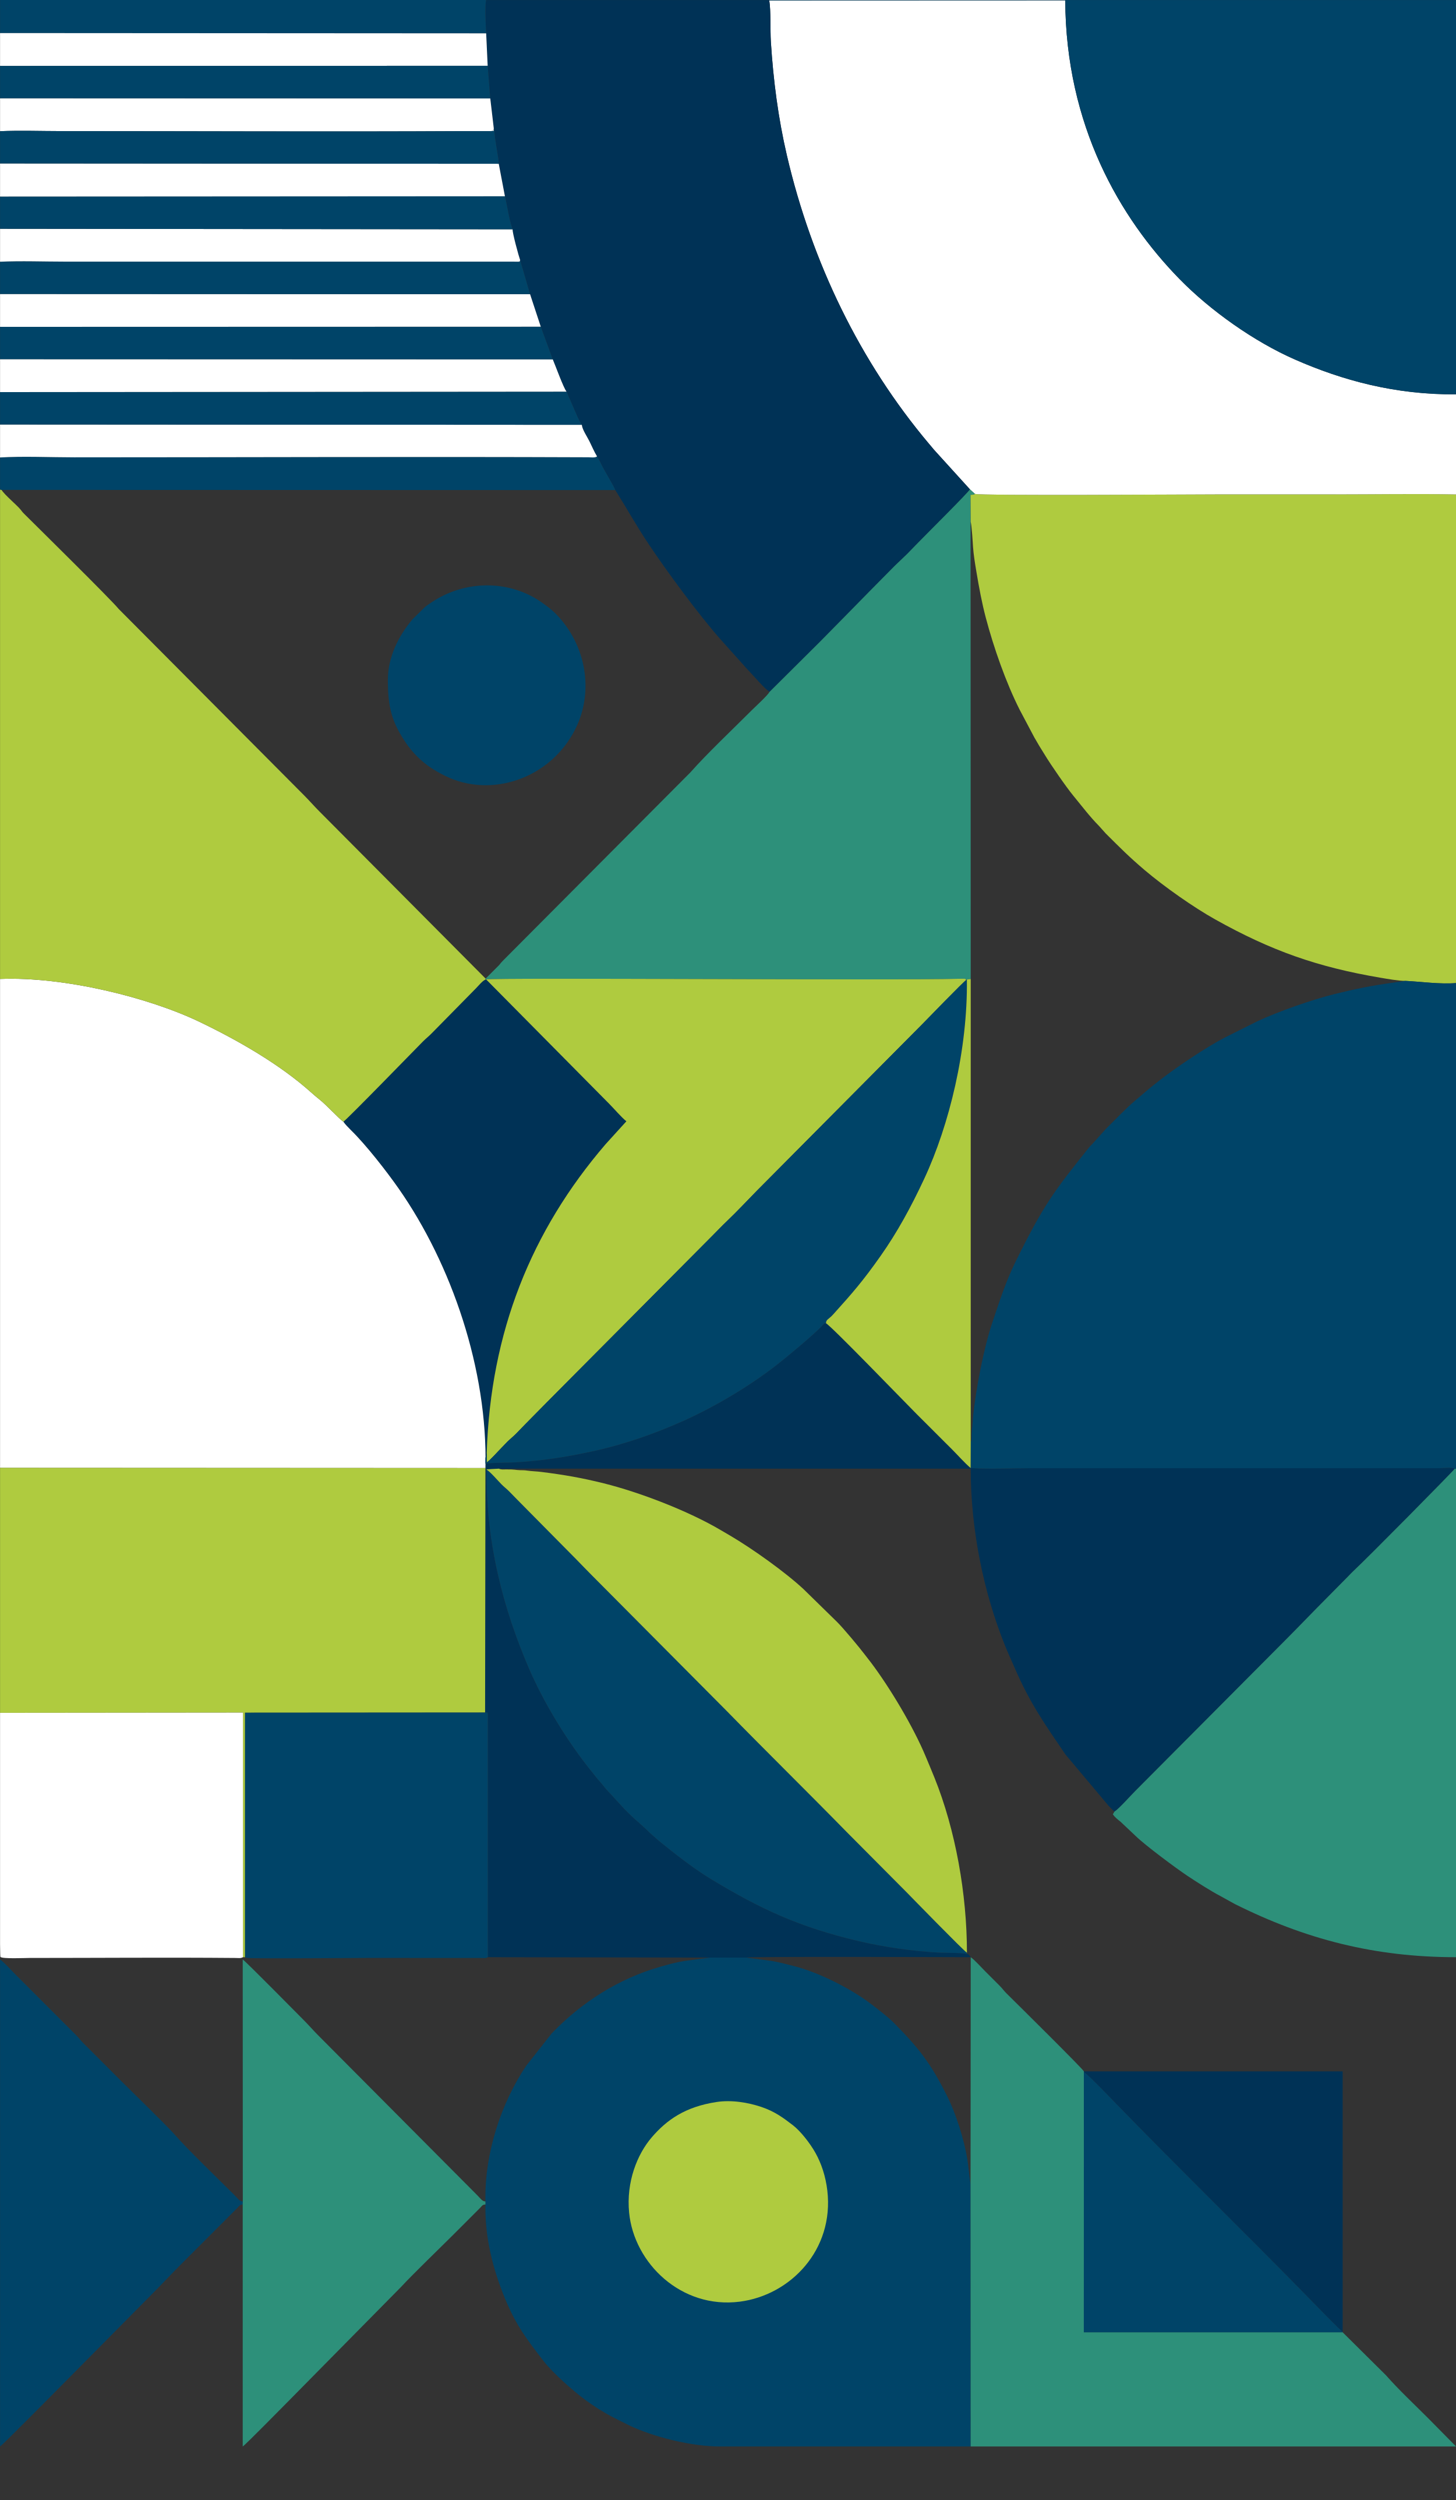 <?xml version="1.0" encoding="UTF-8"?>
<!DOCTYPE svg PUBLIC "-//W3C//DTD SVG 1.1//EN" "http://www.w3.org/Graphics/SVG/1.1/DTD/svg11.dtd">
<!-- Creator: CorelDRAW 2020 (64 Bit Versão de avaliação) -->
<svg xmlns="http://www.w3.org/2000/svg" xml:space="preserve" width="163.068mm" height="279.897mm" version="1.1" style="shape-rendering:geometricPrecision; text-rendering:geometricPrecision; image-rendering:optimizeQuality; fill-rule:evenodd; clip-rule:evenodd"
viewBox="0 0 16306.8 27989.7"
 xmlns:xlink="http://www.w3.org/1999/xlink"
 xmlns:xodm="http://www.corel.com/coreldraw/odm/2003">
 <rect x="0" y="0" width="16306.8" height="27989.7" fill="#333333" stroke="none"/>
 <defs>
  <style type="text/css">
   <![CDATA[
    .fil0 {fill:#003256}
    .fil1 {fill:#004468}
    .fil4 {fill:#2D907A}
    .fil2 {fill:#AFCB3F}
    .fil3 {fill:white}
   ]]>
  </style>
 </defs>
 <g id="Camada_x0020_1">
  <g id="_2403707495440">
   <path class="fil0" d="M3845.78 12558.13c13.42,22.39 60.79,71.34 82.43,92.43 172.73,168.27 405.11,468.04 536.92,656.56 592.05,846.79 998.59,2027.26 971.55,3128.75l-3.73 2737.21c54.7,0.32 15.77,-1.99 30.79,12.64l0 2726.27 2487.1 4.26 406.4 0.19c68.81,-14.03 2452.63,-4.45 2514.6,-4.45 -7.08,-10.57 -7.46,-13.64 -18.84,-23.71 -19.84,-17.57 -7.46,-9.22 -23.49,-12.77 -60.84,-14.98 -244.15,-10.81 -321.92,-15.26 -295.3,-16.92 -602.91,-60.47 -886.91,-127.15 -673.6,-158.16 -1103.19,-360.48 -1658.72,-695.8 -191.39,-115.53 -412.38,-288.81 -585.74,-430.3l-90.19 -78.95c-108.82,-110.52 -211.4,-180.93 -341.47,-327.58l-162.08 -176.4c-24.05,-30.92 -51.15,-62.99 -77.22,-92.38 -25.86,-29.15 -50.34,-62.3 -75.82,-93.51 -24.51,-30.02 -48.77,-61.27 -74.49,-94.74 -229.59,-298.78 -472.38,-695.59 -630.49,-1063.19 -290.12,-674.52 -481.37,-1401.29 -475.99,-2227.3 2.28,-1.34 5.81,-5.4 7.28,-3.18l132.89 -7.26 5283.2 0c0,671.09 138.69,1375.66 388.16,1990.99 34.16,84.25 69.76,159.13 105.34,241.79 168.4,391.2 338.98,631.55 566.51,965.95l464 552.01c26.02,34.11 56.6,58.36 84.66,89.91 52.87,-34.26 181.37,-179.48 236.38,-234.52l1672.62 -1680.2c161.38,-161.48 312.77,-321.01 474.24,-482.48 80.93,-80.94 155.61,-156.62 235.74,-238.45 21.15,-21.6 36.82,-39.26 58.84,-59.65 157.46,-145.85 1125.15,-1125.45 1132.7,-1142.92 -12.28,-21.19 -129.56,-7.85 -161.38,-7.85l-4580.47 0c-212.61,0 -471.61,13.24 -678.46,-1.65 -68.33,-58.43 -137.74,-137.93 -203.09,-203.58l-406.73 -406.07c-145.83,-146.49 -951.63,-981.2 -1010.1,-1011.09 -22.37,-2.81 -25.76,10.79 -44.36,29.89 -110.51,113.46 -379.4,336.46 -500.32,431.33 -295.8,232.07 -683.09,465.76 -1046.65,629.55 -304.91,137.36 -656.19,262.72 -1006.7,339.61 -303.75,66.64 -574.03,109.1 -886.41,126.95 -105.24,6.02 -229.43,1.57 -330.08,13.79 0,-19.2 -1.32,-43.58 -0.07,-62.18l15.03 -58.88c42.99,-1352.07 496.91,-2483.4 1330.96,-3454.39l233.21 -256.92c-55.78,-43.86 -137.68,-140.87 -193.86,-197.13l-1377 -1391.14 -5.79 0.97c-35.15,13.37 -79.61,69.79 -106.82,97.32l-491.37 499.36c-34.15,36 -69.45,62.58 -104.8,98.28 -81.95,82.74 -850.56,873.02 -889.99,897.02z"/>
   <path class="fil1" d="M7950.84 21916.25l-287.92 38.02c-91.37,15.04 -178.98,39.39 -266.08,64.12 -468.86,133.1 -883.45,399.06 -1217.82,746.45l-287.3 364.63c-278.25,415.73 -466.81,978.45 -455.01,1517.26l-0.09 33.87c-6.44,369.06 81.92,717.83 218.53,1051.08 123.55,301.39 245.28,460.2 436.59,706.42 98.03,126.18 323.62,327.47 460.78,428.21 106.16,77.98 196.89,134.95 311.77,196.24l175.07 87.4c278.57,134.82 711.29,241.19 1029.99,240.01l2801.86 -0.03 -1.34 -2937.94c-3.65,-7.5 -29.42,-239.84 -35.41,-275.88 -38.82,-233.58 -128.44,-514.11 -230.72,-717.55 -184.97,-367.92 -316.24,-531.88 -597.54,-816.39 -58.96,-59.64 -193.6,-163.43 -260.42,-213.72 -221.13,-166.42 -576.14,-346.85 -853.35,-416.65 -81.26,-20.46 -161.29,-43.39 -254.57,-58.7l-280.62 -36.66 -406.4 -0.19z"/>
   <path class="fil2" d="M10870.23 5842.23c12.05,15.95 26.3,263.96 27.31,279.11 5.73,86.38 22.64,189.49 37.19,276.07 30.92,183.96 62.23,353.4 106.38,520.15 88.05,332.49 223.42,720.25 378.18,1027.29l164.19 309.95c18.18,31.56 35.88,62.35 56.15,96.25 21.65,36.19 41.9,66.5 61.55,99.32 63.01,105.25 240.45,362.29 320.17,458.76 94.51,114.35 183.46,233.29 287.88,338.66l76.02 84.84c162.26,161.31 262.54,262.87 436.46,410.21 219.17,185.67 545.6,415 787.48,550.25 628.11,351.24 1145.21,533.67 1852.82,653.32 76.94,13 198.08,35.05 278.17,35.11 179.39,9.03 387.54,39.35 567.27,24.51l0 -5470.62c-448.49,-8.51 -905.26,-0.46 -1354.67,-0.46 -448.73,0 -897.47,0 -1346.2,0 -282.33,0 -2634.14,15.97 -2688.64,-5.97 -1.84,1.14 -4.71,5.27 -20.53,8.94 -6.39,1.48 -22.21,0.86 -28.76,0.86l0.12 15.58 1.46 287.87z"/>
   <path class="fil3" d="M10862.76 5478.16l55.18 50.82c54.5,21.94 2406.31,5.97 2688.64,5.97 448.73,0 897.47,0 1346.2,0 449.41,0 906.18,-8.05 1354.67,0.46l0 -1120.38c-680.89,5.09 -1268.92,-154.76 -1805.84,-390.56 -456.37,-200.44 -946.76,-547.85 -1291.9,-901.08 -667.64,-683.3 -1273.24,-1718.39 -1279.25,-3119.43l-3314.96 1.2c19.16,114.83 9.8,332.69 18.03,462.82 27.24,430.54 82.17,854.13 178.91,1269.59 279.42,1200.07 820.55,2315.62 1593.51,3232.66 17.3,20.52 36.65,42.45 54.11,64.4l402.7 443.53z"/>
   <path class="fil1" d="M10871.86 16146.18l-1.14 289.26c206.85,14.89 465.85,1.65 678.46,1.65l4580.47 0c31.82,0 149.1,-13.34 161.38,7.85l16.42 -1.29 0 -5437.62c-179.73,14.84 -387.88,-15.48 -567.27,-24.51l-132.97 19.41c-231.73,30.43 -435.19,72.09 -659.56,127.85 -251.74,62.56 -627.97,194.19 -864.15,304.25l-366.96 183.37c-210.61,109.05 -561.27,344.08 -754.6,498.47 -30.65,24.49 -58.64,45.56 -89.35,71.52 -59.22,50.05 -109.99,94.11 -169.45,143.81 -79.1,66.13 -243.54,234.74 -317.89,308.65l-148.24 165.03c-14.01,15.77 -23.96,22.57 -37.16,39.04 -399.23,498.42 -513.94,649.2 -828.6,1288.07 -107.35,217.95 -181.33,448.92 -259.07,680.73 -94.61,282.11 -181.78,735.65 -213.51,1039.55 -5.51,52.78 -5.34,95.53 -12.26,148.61 -9.17,70.31 -2.51,73.84 -5.79,112.74 -1.55,18.33 1.35,-1.34 -1.99,14.95 -3.75,18.27 -0.31,8.41 -6.77,18.61z"/>
   <path class="fil3" d="M0.63 16433.35l5436.05 2.52c27.04,-1101.49 -379.5,-2281.96 -971.55,-3128.75 -131.81,-188.52 -364.19,-488.29 -536.92,-656.56 -21.64,-21.09 -69.01,-70.04 -82.43,-92.43 -50.7,-34.24 -186.02,-184.58 -269.29,-250.19 -29.18,-22.99 -66.49,-55.02 -91.78,-77.72 -350.8,-314.95 -824.44,-585.71 -1250.36,-790.07 -564.13,-270.67 -1510.61,-508.67 -2233.72,-480.14l0 5473.34z"/>
   <path class="fil0" d="M5444.94 373.42l16.76 363.07 29.06 365.51 39.73 337.6c1.72,2.45 2.75,5.74 3.51,8.28l10.12 95.14c4.96,33.67 9.75,64.14 14.58,97.4 8.03,55.21 26.54,140.81 27.13,193.13l69.13 363.82c28.98,117.44 45.24,258.17 86.03,369.7 -4.65,33.53 68.18,300.52 84.62,345.73l110.94 380.92 119.95 363.94 134.17 365.37c29.3,67.89 119.66,319.01 154.33,361.64l123.11 282.04c8.82,17.13 13.76,28.41 21.95,45.07 4.4,8.94 7.18,13.98 11.81,21.77l10.59 16.78c0.6,-1.36 2.59,3.81 3.77,5.79 4.79,53.09 58.17,130.5 84.71,183.44 28.28,56.39 54.2,119.78 85.76,170.09l30.2 53.09c8.77,17.03 14.4,29.6 22.43,45.62 36.48,72.77 135.67,232.79 151.77,278.27 133.62,212.92 227.27,385.39 379.01,612.99 189.86,284.78 557.43,786.63 805.75,1065.39l296.2 330.34c52.71,52.46 197.91,225.14 247.65,249.55l563.64 -560.09c188.96,-190.09 369.97,-376.85 558.28,-567.79 94.57,-95.89 183.25,-185.08 277.86,-281l142.66 -136.52c47.9,-51.23 93.28,-95 142.13,-145.81 65.63,-68.26 546.04,-544.85 558.48,-575.53l-402.7 -443.53c-17.46,-21.95 -36.81,-43.88 -54.11,-64.4 -772.96,-917.04 -1314.09,-2032.59 -1593.51,-3232.66 -96.74,-415.46 -151.67,-839.05 -178.91,-1269.59 -8.23,-130.13 1.13,-347.99 -18.03,-462.82l-4.22 -4.94 -3166.62 0c-16.61,62.48 -3.87,296.76 0.28,373.2z"/>
   <path class="fil2" d="M0.63 10960.01c723.11,-28.53 1669.59,209.47 2233.72,480.14 425.92,204.36 899.56,475.12 1250.36,790.07 25.29,22.7 62.6,54.73 91.78,77.72 83.27,65.61 218.59,215.95 269.29,250.19 39.43,-24 808.04,-814.28 889.99,-897.02 35.35,-35.7 70.65,-62.28 104.8,-98.28l491.37 -499.36c27.21,-27.53 71.67,-83.95 106.82,-97.32l0 -10.04 -1863.08 -1873.26c-60.76,-60.76 -108.65,-117.12 -169.33,-177.8l-2077.71 -2087.89c-79.69,-99.89 -914.85,-922.08 -1059.32,-1065.82 -20.16,-20.06 -22.27,-25.08 -38.83,-45.84 -40.48,-50.75 -181.32,-166.41 -212.93,-220.88l-16.93 -4.25 0 5479.64z"/>
   <path class="fil1" d="M16307.45 4415.03l0 -4414.81 -7696.17 0 4.22 4.94 3314.96 -1.2c6.01,1401.04 611.61,2436.13 1279.25,3119.43 345.14,353.23 835.53,700.64 1291.9,901.08 536.92,235.8 1124.95,395.65 1805.84,390.56z"/>
   <polygon class="fil2" points="0.63,19176.43 2721.32,19173.81 2721.32,21911.99 2744.45,21911.99 2744.45,19174.91 5432.95,19173.08 5436.68,16435.87 0.63,16433.35 "/>
   <path class="fil4" d="M8619.71 7744.9c-24.64,43.38 -152.48,159.04 -196.85,203.42 -209.15,209.14 -508.54,492.25 -690.1,698.43l-2095.48 2104c-23.06,22.79 -27.85,29.74 -47.38,54.22l-151.14 151.14 0 10.04 5.79 -0.97c119.9,-22.07 4532.58,13.22 5300.34,-7.27 75.61,-2.02 60.84,-2.36 77.47,13.52l6.46 -5.17 43.02 -5.89 -1.61 -5118.14 -1.46 -287.87 -0.12 -15.58c6.55,0 22.37,0.62 28.76,-0.86 15.82,-3.67 18.69,-7.8 20.53,-8.94l-55.18 -50.82c-12.44,30.68 -492.85,507.27 -558.48,575.53 -48.85,50.81 -94.23,94.58 -142.13,145.81l-142.66 136.52c-94.61,95.92 -183.29,185.11 -277.86,281 -188.31,190.94 -369.32,377.7 -558.28,567.79l-563.64 560.09z"/>
   <path class="fil4" d="M12480.51 20283.16c-7.45,13.47 -8.2,16.06 -16.93,28.63 22.67,33.85 53.33,57.4 85.93,83.4l174.27 164.4c103.91,100.93 447.17,356.44 574.61,441.39 95.49,63.67 268.22,173.89 367.5,225.16l163.54 90.46c785.37,392.42 1560.26,595.39 2478.02,595.39l0 -5468.34 -16.42 1.29c-7.55,17.47 -975.24,997.07 -1132.7,1142.92 -22.02,20.39 -37.69,38.05 -58.84,59.65 -80.13,81.83 -154.81,157.51 -235.74,238.45 -161.47,161.47 -312.86,321 -474.24,482.48l-1672.62 1680.2c-55.01,55.04 -183.51,200.26 -236.38,234.52z"/>
   <path class="fil2" d="M5444.55 10965.18l1377 1391.14c56.18,56.26 138.08,153.27 193.86,197.13l-233.21 256.92c-834.05,970.99 -1287.97,2102.32 -1330.96,3454.39l0.85 107.74c48.91,-35.99 121.06,-120.16 169.19,-168.26 29.62,-29.6 53.4,-57.49 84.19,-85.16 37.19,-33.42 55.65,-48.16 87.65,-81.57 112.12,-117.05 222.05,-225.87 335.59,-341.88l1848.55 -1859.85c57.45,-57.41 106.24,-109.5 164.94,-165.34 114.31,-108.74 224.3,-227.4 336.13,-341.1l1843.91 -1856.04c61.7,-62.03 469.81,-484.71 500.12,-501.87 -16.63,-15.88 -1.86,-15.54 -77.47,-13.52 -767.76,20.49 -5180.44,-14.8 -5300.34,7.27z"/>
   <path class="fil4" d="M10869.87 24451.99l1.34 2937.94 5436.24 0 -315.38 -319.61c-157.8,-157.8 -322.7,-311.08 -469.97,-478.31l-484.65 -480.52 -2898.9 -0.25 0.48 -2914.89 0.49 -5.89c-15.86,-32.28 -735.79,-743.7 -867.7,-874.11 -30.59,-30.25 -44.93,-53.98 -76.09,-84.78 -56.01,-55.36 -105.23,-105.16 -160.9,-160.83 -41.13,-41.13 -121.93,-131.26 -162.99,-158.75l-1.97 2540z"/>
   <path class="fil1" d="M10829.51 21875.51l0 -13.4c-38.84,-23.63 -631.61,-631.79 -677.15,-678.5l-671.23 -674.91c-443.87,-453.57 -897.73,-898.72 -1340.65,-1351.81l-1515.46 -1524.04c-58.24,-58.32 -109.5,-112.3 -167.27,-171.34l-669.49 -676.85c-29.49,-30.66 -53.76,-55.04 -83.66,-85.6 -28.55,-29.18 -59.15,-52.01 -88.1,-81.21 -40.83,-41.2 -125.32,-141.37 -168.03,-164.9 -5.38,826.01 185.87,1552.78 475.99,2227.3 158.11,367.6 400.9,764.41 630.49,1063.19 25.72,33.47 49.98,64.72 74.49,94.74 25.48,31.21 49.96,64.36 75.82,93.51 26.07,29.39 53.17,61.46 77.22,92.38l162.08 176.4c130.07,146.65 232.65,217.06 341.47,327.58l90.19 78.95c173.36,141.49 394.35,314.77 585.74,430.3 555.53,335.32 985.12,537.64 1658.72,695.8 284,66.68 591.61,110.23 886.91,127.15 77.77,4.45 261.08,0.28 321.92,15.26z"/>
   <path class="fil2" d="M10829.51 21862.11c0,-656.1 -127.81,-1374.01 -362.84,-1957.95 -33.52,-83.28 -64.72,-156.67 -99.19,-239.48 -138.2,-331.95 -401.29,-770.33 -610.77,-1048.7 -26.48,-35.18 -47.51,-60.32 -73.91,-95.42 -56.19,-74.71 -236.2,-290.62 -307.43,-361.43l-376.68 -368.39c-203.59,-189.41 -570.74,-451.51 -822.82,-599.58 -37.76,-22.19 -64.46,-37.29 -101.57,-59.3 -361,-214.13 -907.95,-424.48 -1312.13,-525.14 -247.62,-61.67 -446.42,-95.91 -701.85,-127.88 -54.05,-6.77 -100.76,-6.63 -154.82,-14.52 -32,-4.68 -45.71,-3.89 -79.96,-4.71 -57.4,-1.37 -53.66,-9.68 -160.87,-8.46 -27.38,0.31 -56.51,3.75 -76.03,-8.64l-132.89 7.26c-1.47,-2.22 -5,1.84 -7.28,3.18 42.71,23.53 127.2,123.7 168.03,164.9 28.95,29.2 59.55,52.03 88.1,81.21 29.9,30.56 54.17,54.94 83.66,85.6l669.49 676.85c57.77,59.04 109.03,113.02 167.27,171.34l1515.46 1524.04c442.92,453.09 896.78,898.24 1340.65,1351.81l671.23 674.91c45.54,46.71 638.31,654.87 677.15,678.5z"/>
   <path class="fil1" d="M5451.24 16264.76l-15.03 58.88c-1.25,18.6 0.07,42.98 0.07,62.18 100.65,-12.22 224.84,-7.77 330.08,-13.79 312.38,-17.85 582.66,-60.31 886.41,-126.95 350.51,-76.89 701.79,-202.25 1006.7,-339.61 363.56,-163.79 750.85,-397.48 1046.65,-629.55 120.92,-94.87 389.81,-317.87 500.32,-431.33 18.6,-19.1 21.99,-32.7 44.36,-29.89 1.52,-45.12 28.1,-40.84 80.44,-98.9 216.59,-240.25 332.51,-372.96 531,-654.56 186.27,-264.25 340.68,-546.59 489.36,-865.35 280.26,-600.85 486.81,-1445.22 477.22,-2229.63l-6.46 5.17c-30.31,17.16 -438.42,439.84 -500.12,501.87l-1843.91 1856.04c-111.83,113.7 -221.82,232.36 -336.13,341.1 -58.7,55.84 -107.49,107.93 -164.94,165.34l-1848.55 1859.85c-113.54,116.01 -223.47,224.83 -335.59,341.88 -32,33.41 -50.46,48.15 -87.65,81.57 -30.79,27.67 -54.57,55.56 -84.19,85.16 -48.13,48.1 -120.28,132.27 -169.19,168.26l-0.85 -107.74z"/>
   <path class="fil1" d="M2744.45 21911.99c1.74,1.15 4.71,0.22 5.7,2.58l27.21 6.21c103.13,8.75 1215.8,-0.32 1321.14,-0.32l1278.53 0.08c44.28,0.39 59.94,6.12 86.71,-8.55l0 -2726.27c-15.02,-14.63 23.91,-12.32 -30.79,-12.64l-2688.5 1.83 0 2737.08z"/>
   <path class="fil3" d="M2721.32 21911.99l0 -2738.18 -2720.69 2.62 0 2591.64c0.96,86.31 2.24,137.3 3.9,140.02 15.02,24.55 282.67,12.37 326.3,12.37 761.35,0 1544.35,-6.63 2302.99,0.08 44.38,0.39 59.54,6.03 87.5,-8.55z"/>
   <path class="fil1" d="M2718.34 24680.6l0.93 -33.87c-40.05,-3.2 -48.76,-26.76 -96.09,-74.08 -204.37,-204.39 -499.39,-484.18 -673.16,-681.51 -85.86,-97.49 -489.73,-489.86 -592.61,-592.73l-423.35 -423.32c-32.47,-32.18 -48.77,-57.78 -80.34,-88.99 -58.77,-58.11 -110.92,-110.77 -169.41,-169.26l-508 -508c-43.63,-43.63 -132.42,-142.48 -175.68,-171.45l0 5452.54c39.27,-26.3 687.82,-683.73 764.24,-759.76l926.98 -935.69c115.41,-115.41 219.15,-227.62 334.43,-342.9l634.86 -635.14c21.67,-22.57 22.37,-32.93 57.2,-35.84z"/>
   <path class="fil4" d="M2719.27 24646.73l-0.93 33.87 0.09 2709.33c36.72,-24.58 442.09,-437.85 510.12,-505.88l1261.43 -1278.58c142.19,-153.73 438.43,-438.22 592.77,-592.56l296.19 -296.47c21.97,-22.91 22.25,-32.95 57.68,-35.84l0.09 -33.87c-39.53,-3.21 -49.13,-27.49 -95.72,-74.08l-1773.77 -1782.24c-59.23,-59.23 -105.69,-114.16 -165.1,-173.57 -51.15,-51.14 -644.12,-652.95 -683.69,-679.45l0.84 2709.34z"/>
   <path class="fil1" d="M15037.45 26111.49l0 -6.62c-27.58,-16.15 -317.72,-315.8 -365.41,-364.65 -710.18,-727.49 -1459.6,-1455.95 -2167.35,-2184.55 -27.64,-28.46 -326.73,-340.85 -365.66,-359.32l-0.48 2914.89 2898.9 0.25z"/>
   <path class="fil0" d="M15037.45 26104.87l0 -2914.41 67.73 0 -2965.66 0 -0.49 5.89c38.93,18.47 338.02,330.86 365.66,359.32 707.75,728.6 1457.17,1457.06 2167.35,2184.55 47.69,48.85 337.83,348.5 365.41,364.65z"/>
   <path class="fil2" d="M8025.23 23533.15c-351.79,53.28 -558.58,200.91 -725.27,394.8 -163.43,190.11 -287.73,499.1 -253.95,844.37 55.42,566.55 584.65,1079.6 1238.5,996.32 567.74,-72.32 1058.72,-579.55 981.33,-1243.51 -18.72,-160.58 -66.78,-304.58 -134.18,-424.31 -61.02,-108.38 -166.98,-242.93 -251.15,-307.53 -106.16,-81.47 -201.49,-153.66 -353.96,-204.9 -145.83,-49.01 -330.52,-81.1 -501.32,-55.24z"/>
   <path class="fil1" d="M4344.04 7611.77c0,309.36 43.67,471.92 204.78,709.61 35.36,52.16 79.13,103.31 123.25,147.68 95.6,96.16 196.14,159.32 315.31,218.1 509.85,251.52 1175.77,34.83 1456.39,-525.06 213.92,-426.8 118.11,-950.31 -222.17,-1293.36 -53.67,-54.11 -157.83,-131.04 -226.84,-171.1 -362.01,-210.17 -814.46,-185.69 -1157.99,43.72 -28.6,19.11 -53.15,35.05 -79.18,56.29l-136.69 134.25c-154.48,182.63 -276.86,421.87 -276.86,679.87z"/>
   <path class="fil2" d="M9250.8 14814.7c58.47,29.89 864.27,864.6 1010.1,1011.09l406.73 406.07c65.35,65.65 134.76,145.15 203.09,203.58l1.14 -289.26 -0.02 -5185.81 -43.02 5.89c9.59,784.41 -196.96,1628.78 -477.22,2229.63 -148.68,318.76 -303.09,601.1 -489.36,865.35 -198.49,281.6 -314.41,414.31 -531,654.56 -52.34,58.06 -78.92,53.78 -80.44,98.9z"/>
   <path class="fil1" d="M0.63 5121.59l0 358.78 16.93 4.25 6873.54 2.01c-16.1,-45.48 -115.29,-205.5 -151.77,-278.27 -8.03,-16.02 -13.66,-28.59 -22.43,-45.62l-30.2 -53.09c-20.77,18.15 -71.47,9.92 -98.97,9.81 -1914.68,-7.73 -3841.37,0.69 -5757.37,0.69 -264.26,0 -570.66,-14.3 -829.73,1.44z"/>
   <path class="fil3" d="M0.63 5121.59c259.07,-15.74 565.47,-1.44 829.73,-1.44 1916,0 3842.69,-8.42 5757.37,-0.69 27.5,0.11 78.2,8.34 98.97,-9.81 -31.56,-50.31 -57.48,-113.7 -85.76,-170.09 -26.54,-52.94 -79.92,-130.35 -84.71,-183.44l-6515.6 -3.64 0 369.11z"/>
   <path class="fil1" d="M0.63 4752.48l6515.6 3.64c-1.18,-1.98 -3.17,-7.15 -3.77,-5.79l-10.59 -16.78c-4.63,-7.79 -7.41,-12.83 -11.81,-21.77 -8.19,-16.66 -13.13,-27.94 -21.95,-45.07l-123.11 -282.04 -6344.37 5.17 0 362.64z"/>
   <path class="fil3" d="M0.63 4389.84l6344.37 -5.17c-34.67,-42.63 -125.03,-293.75 -154.33,-361.64l-6190.04 -1.93 0 368.74z"/>
   <polygon class="fil1" points="0.63,4021.1 6190.67,4023.03 6056.5,3657.66 0.63,3659.27 "/>
   <polygon class="fil3" points="0.63,3659.27 6056.5,3657.66 5936.55,3293.72 0.63,3291.31 "/>
   <path class="fil1" d="M0.63 2930.2l0 361.11 5935.92 2.41 -110.94 -380.92c-12.66,18.36 20.14,18.03 -84.49,16.28 -30.98,-0.52 -62.21,-0.16 -93.22,-0.16l-4919.14 0.15c-236.15,0 -494.75,-9.99 -728.13,1.13z"/>
   <path class="fil3" d="M0.63 2930.2c233.38,-11.12 491.98,-1.13 728.13,-1.13l4919.14 -0.15c31.01,0 62.24,-0.36 93.22,0.16 104.63,1.75 71.83,2.08 84.49,-16.28 -16.44,-45.21 -89.27,-312.2 -84.62,-345.73l-5740.36 -5.69 0 368.82z"/>
   <path class="fil1" d="M0.63 2561.38l5740.36 5.69c-40.79,-111.53 -57.05,-252.26 -86.03,-369.7l-5654.33 3.22 0 360.79z"/>
   <polygon class="fil3" points="0.63,2200.59 5654.96,2197.37 5585.83,1833.55 0.63,1829.88 "/>
   <path class="fil3" d="M0.63 1468.83c221.41,-9.58 462.26,-1.03 685.8,-1.03 1499.48,0 3015.55,8.04 4512.74,0.03l297.47 0.39c55.97,-8.81 27.44,13.57 33.85,-28.62l-39.73 -337.6 -5490.13 -1.91 0 368.74z"/>
   <path class="fil1" d="M0.63 370.3l5444.31 3.12c-4.15,-76.44 -16.89,-310.72 -0.28,-373.2l-5444.03 0 0 370.08z"/>
   <path class="fil1" d="M0.63 1468.83l0 361.05 5585.2 3.67c-0.59,-52.32 -19.1,-137.92 -27.13,-193.13 -4.83,-33.26 -9.62,-63.73 -14.58,-97.4l-10.12 -95.14c-0.76,-2.54 -1.79,-5.83 -3.51,-8.28 -6.41,42.19 22.12,19.81 -33.85,28.62l-297.47 -0.39c-1497.19,8.01 -3013.26,-0.03 -4512.74,-0.03 -223.54,0 -464.39,-8.55 -685.8,1.03z"/>
   <polygon class="fil3" points="0.63,738.27 5461.7,736.49 5444.94,373.42 0.63,370.3 "/>
   <polygon class="fil1" points="0.63,1100.09 5490.76,1102 5461.7,736.49 0.63,738.27 "/>
  </g>
 </g>
</svg>

